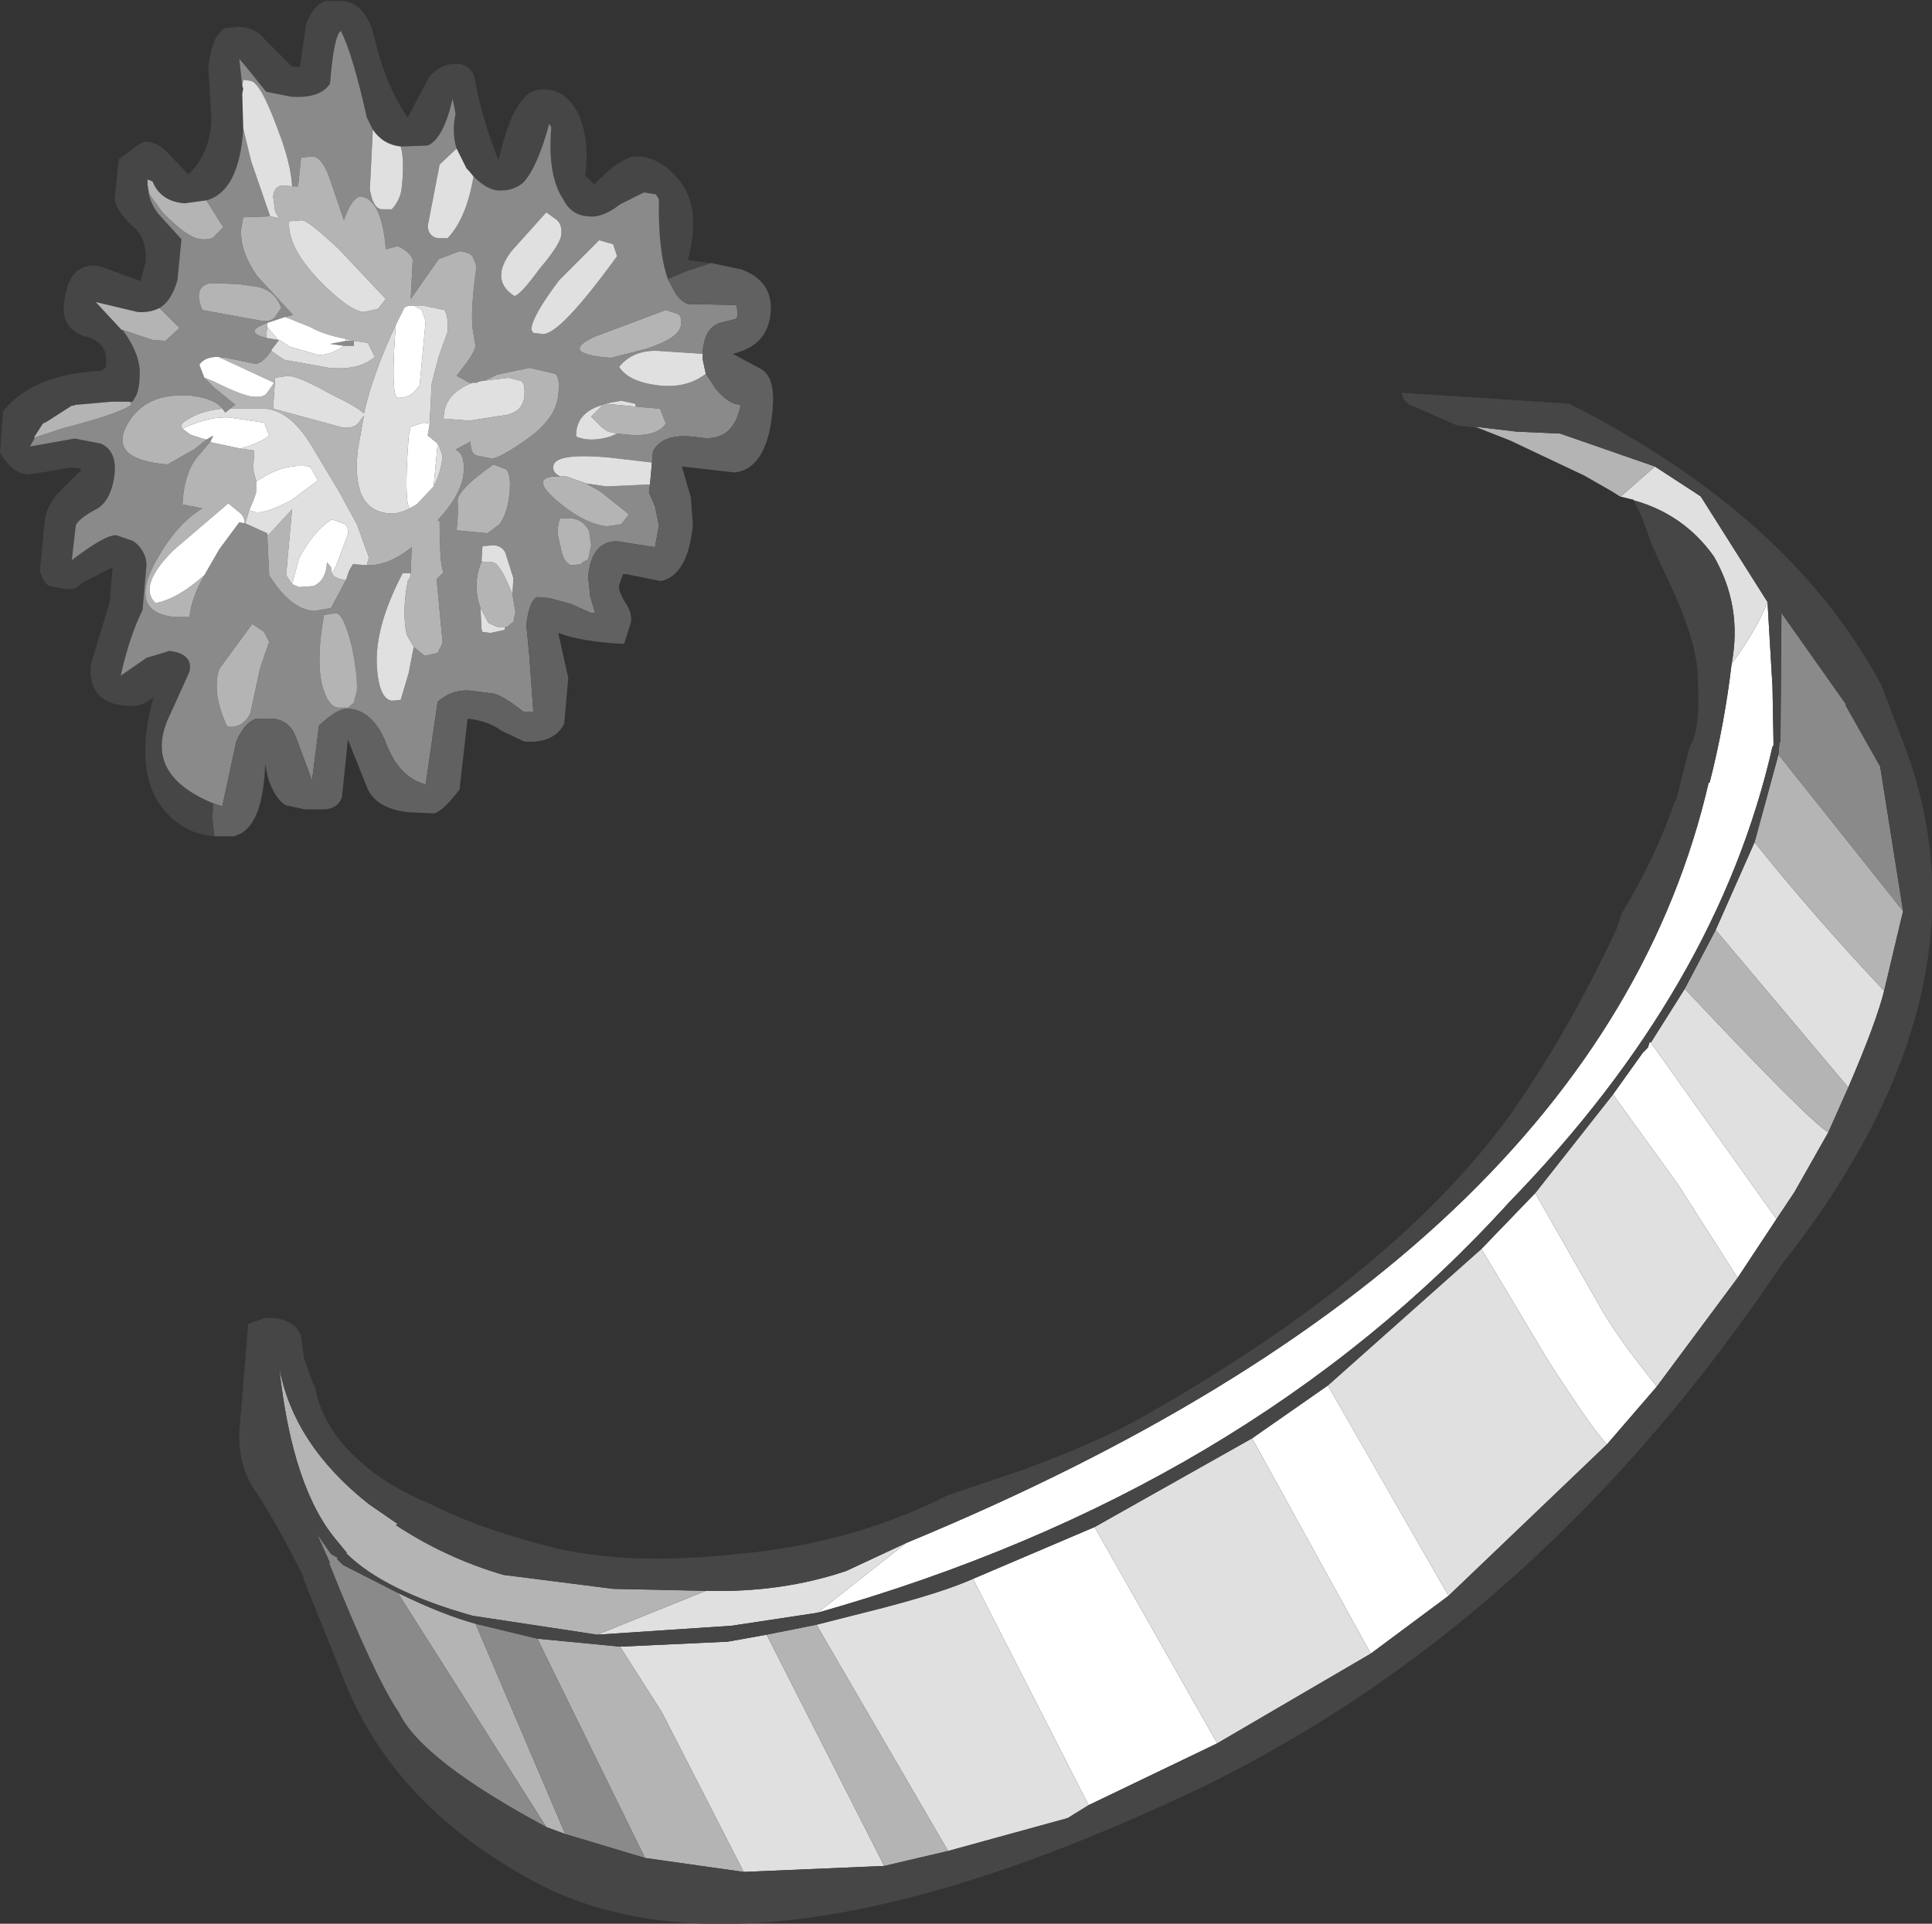 <?xml version="1.0" encoding="UTF-8" standalone="no"?>
<svg xmlns:ffdec="https://www.free-decompiler.com/flash" xmlns:xlink="http://www.w3.org/1999/xlink" ffdec:objectType="shape" height="96.5px" width="96.9px" xmlns="http://www.w3.org/2000/svg">
  <rect width="100%" height="100%" fill="#333333" stroke="none"/>
  <g transform="matrix(1.0, 0.0, 0.0, 1.0, 67.35, 98.8)">
    <path d="M19.5 -65.5 Q20.75 -67.2 21.3 -68.6 L21.55 -64.35 21.6 -61.6 21.6 -61.4 21.55 -61.35 Q18.8 -49.25 8.35 -38.5 -4.8 -24.0 -26.35 -17.9 L-21.9 -21.4 Q12.85 -35.75 18.35 -59.55 L18.4 -59.55 Q19.15 -62.5 19.5 -65.5 M21.75 -37.65 L19.8 -34.7 16.8 -39.4 13.55 -43.9 15.05 -46.0 15.3 -46.25 15.4 -46.55 15.45 -46.5 21.75 -37.65 M15.75 -29.25 L13.25 -26.35 Q12.55 -27.05 10.3 -30.55 L6.95 -36.15 9.65 -38.95 12.9 -33.25 Q13.7 -31.8 15.75 -29.25 M5.3 -18.75 L1.4 -15.85 -4.55 -26.65 -0.75 -29.3 5.3 -18.75 M-6.3 -11.35 L-12.75 -8.25 -18.55 -19.6 -12.45 -22.2 -6.3 -11.35" fill="#ffffff" fill-rule="evenodd" stroke="none"/>
    <path d="M13.9 -73.9 L14.0 -73.95 15.65 -75.4 17.95 -73.9 21.3 -68.6 Q20.75 -67.2 19.5 -65.5 20.05 -68.4 18.6 -70.9 17.1 -73.0 14.6 -73.7 L14.55 -73.75 14.5 -73.75 13.9 -73.9 M-21.9 -21.4 L-26.35 -17.9 -30.65 -17.25 -37.4 -16.8 -31.95 -19.0 Q-28.15 -18.9 -24.9 -20.0 L-21.9 -21.4 M27.15 -49.1 Q26.75 -47.5 25.35 -44.25 L18.7 -52.15 20.65 -56.55 Q23.7 -52.75 27.15 -49.1 M24.35 -42.0 L22.65 -39.0 21.75 -37.65 15.45 -46.5 17.15 -49.2 Q23.4 -42.55 24.35 -42.0 M19.8 -34.7 L15.75 -29.25 Q13.7 -31.8 12.9 -33.25 L9.65 -38.95 13.55 -43.9 16.8 -39.4 19.8 -34.7 M13.25 -26.35 L5.3 -18.75 -0.75 -29.3 6.95 -36.15 10.3 -30.55 Q12.55 -27.05 13.25 -26.35 M1.4 -15.85 L-6.3 -11.35 -12.45 -22.2 -4.55 -26.65 1.4 -15.85 M-12.75 -8.25 L-13.8 -7.6 -19.8 -5.95 -26.4 -17.3 -23.05 -18.15 Q-20.0 -18.95 -18.55 -19.6 L-12.75 -8.25 M-23.0 -5.2 L-30.05 -4.9 -34.15 -12.9 -36.25 -16.2 -30.85 -16.45 -28.9 -16.8 -23.0 -5.2" fill="#e0e0e0" fill-rule="evenodd" stroke="none"/>
    <path d="M13.9 -73.9 L13.5 -74.15 12.1 -74.95 8.4 -76.7 6.75 -77.35 6.6 -77.4 8.7 -77.15 10.9 -77.05 15.65 -75.4 14.0 -73.95 13.9 -73.9 M28.1 -53.1 L27.15 -49.1 Q23.7 -52.75 20.65 -56.55 L21.85 -60.95 28.1 -53.1 M25.35 -44.25 L24.35 -42.0 Q23.4 -42.55 17.15 -49.2 L18.7 -52.15 25.35 -44.25 M-19.8 -5.95 L-23.0 -5.2 -28.9 -16.8 -26.4 -17.3 -19.8 -5.95 M-30.05 -4.9 L-35.0 -5.6 -40.4 -16.6 -36.25 -16.2 -34.15 -12.9 -30.05 -4.9 M-39.0 -6.8 L-39.95 -7.15 -47.4 -18.9 Q-45.15 -17.8 -43.5 -17.35 L-39.0 -6.8 M-37.4 -16.8 L-43.65 -17.75 Q-48.1 -19.0 -50.0 -20.9 L-49.95 -20.9 -50.4 -21.45 Q-52.7 -24.1 -53.35 -30.25 -52.65 -26.35 -48.85 -23.35 L-47.4 -22.35 -47.5 -22.3 Q-45.0 -20.65 -42.1 -19.8 L-36.6 -19.1 -31.95 -19.0 -37.4 -16.8" fill="#b4b4b4" fill-rule="evenodd" stroke="none"/>
    <path d="M21.85 -60.95 L21.9 -61.55 21.95 -61.6 22.0 -68.05 25.25 -63.45 25.2 -63.45 26.95 -60.35 28.1 -53.1 21.85 -60.95 M-35.0 -5.6 L-39.0 -6.8 -43.5 -17.35 -40.4 -16.6 -35.0 -5.6 M-39.95 -7.15 Q-46.2 -10.5 -47.35 -12.9 -48.55 -14.65 -50.85 -20.4 L-50.8 -20.4 -51.45 -21.85 -50.75 -20.85 -50.4 -20.65 -50.45 -20.6 -50.15 -20.3 -47.4 -18.9 -39.95 -7.15" fill="#8a8a8a" fill-rule="evenodd" stroke="none"/>
    <path d="M15.65 -75.4 L10.9 -77.05 8.7 -77.15 6.6 -77.4 6.75 -77.35 6.7 -77.35 5.75 -77.45 3.7 -78.35 Q3.1 -78.55 3.0 -78.9 L2.95 -79.1 11.35 -78.55 Q22.45 -72.95 27.0 -64.45 L28.15 -61.45 Q32.85 -49.1 22.0 -35.35 10.05 -17.55 -6.95 -9.2 -28.9 1.3 -40.05 -4.15 -47.65 -8.05 -50.2 -14.8 L-52.15 -19.65 -52.1 -19.65 Q-53.45 -22.35 -54.5 -23.95 -55.4 -25.2 -55.35 -26.95 L-54.9 -32.4 -54.0 -32.7 Q-52.6 -32.7 -52.25 -31.8 L-52.1 -30.65 -51.65 -29.4 -51.55 -29.2 Q-51.15 -27.15 -49.35 -25.55 -47.95 -24.25 -45.75 -23.35 L-45.65 -23.3 Q-43.6 -22.25 -40.3 -21.35 -36.3 -20.2 -30.35 -20.85 -24.65 -21.35 -19.8 -23.8 L-16.1 -25.05 Q-12.15 -26.5 -10.0 -27.75 2.8 -35.0 8.55 -43.1 11.4 -47.2 13.75 -52.25 L14.0 -53.0 Q15.65 -55.7 16.65 -58.6 L16.7 -58.6 17.3 -60.95 17.4 -61.35 Q17.95 -62.15 17.8 -64.8 17.8 -66.65 16.2 -69.95 L15.55 -71.35 15.0 -72.85 14.6 -73.7 Q17.1 -73.0 18.6 -70.9 20.05 -68.4 19.5 -65.5 19.15 -62.5 18.4 -59.55 L18.35 -59.55 Q12.85 -35.75 -21.9 -21.4 L-24.9 -20.0 Q-28.15 -18.9 -31.95 -19.0 L-36.6 -19.1 -42.1 -19.8 Q-45.0 -20.65 -47.5 -22.3 L-47.4 -22.35 -48.85 -23.35 Q-52.65 -26.35 -53.35 -30.25 -52.7 -24.1 -50.4 -21.45 L-49.95 -20.9 -50.0 -20.9 Q-48.1 -19.0 -43.65 -17.75 L-37.4 -16.8 -30.65 -17.25 -26.35 -17.9 Q-4.8 -24.0 8.35 -38.5 18.8 -49.25 21.55 -61.35 L21.6 -61.4 21.6 -61.6 21.55 -64.35 21.3 -68.6 17.95 -73.9 15.65 -75.4 M28.1 -53.1 L26.95 -60.35 25.2 -63.45 25.25 -63.45 22.0 -68.05 21.95 -61.6 21.9 -61.55 21.85 -60.95 20.65 -56.55 18.7 -52.15 17.15 -49.2 15.45 -46.5 15.4 -46.55 15.3 -46.25 15.05 -46.0 13.55 -43.9 9.65 -38.95 6.95 -36.15 -0.75 -29.3 -4.55 -26.65 -12.45 -22.2 -18.55 -19.6 Q-20.0 -18.95 -23.05 -18.15 L-26.4 -17.3 -28.9 -16.8 -30.85 -16.45 -36.25 -16.2 -40.4 -16.6 -43.5 -17.35 Q-45.15 -17.8 -47.4 -18.9 L-50.15 -20.3 -50.45 -20.6 -50.4 -20.65 -50.75 -20.85 -51.45 -21.85 -50.8 -20.4 -50.85 -20.4 Q-48.55 -14.65 -47.35 -12.9 -46.2 -10.5 -39.95 -7.15 L-39.0 -6.8 -35.0 -5.6 -30.05 -4.9 -23.0 -5.2 -19.8 -5.95 -13.8 -7.6 -12.75 -8.25 -6.3 -11.35 1.4 -15.85 5.3 -18.75 13.25 -26.35 15.75 -29.25 19.8 -34.7 21.75 -37.65 22.65 -39.0 24.35 -42.0 25.35 -44.25 Q26.75 -47.5 27.15 -49.1 L28.1 -53.1" fill="#464646" fill-rule="evenodd" stroke="none"/>
    <path d="M-56.6 -56.85 L-56.65 -56.85 Q-58.15 -57.0 -59.1 -58.15 -60.7 -60.0 -59.65 -63.85 -60.2 -63.3 -61.05 -63.4 -62.95 -63.55 -62.8 -65.45 L-61.85 -68.6 -61.7 -70.35 -63.25 -69.55 Q-63.55 -69.2 -64.05 -69.25 L-64.85 -69.4 Q-65.15 -69.5 -65.35 -70.15 L-65.1 -72.75 Q-64.95 -73.6 -64.25 -74.25 L-63.3 -75.2 -63.3 -75.3 -63.85 -75.35 -64.95 -75.15 -65.95 -75.0 Q-66.75 -75.05 -67.35 -76.1 L-67.2 -78.15 Q-65.8 -80.0 -62.3 -80.2 L-62.05 -80.35 Q-61.85 -81.6 -63.0 -81.9 -64.25 -82.25 -64.15 -83.5 -63.95 -85.7 -62.35 -85.45 L-60.3 -84.7 -60.05 -85.65 Q-59.95 -86.85 -60.7 -87.45 -61.5 -88.2 -61.6 -88.8 L-61.4 -90.8 -60.4 -91.55 -60.05 -91.7 Q-59.4 -91.65 -58.95 -91.15 L-57.9 -90.05 Q-56.8 -91.1 -56.75 -92.85 L-56.9 -95.4 Q-56.75 -97.0 -56.05 -97.4 L-55.35 -97.45 Q-54.5 -97.4 -54.1 -96.85 L-52.7 -95.45 -52.3 -95.45 -52.0 -97.6 Q-51.6 -98.6 -51.0 -98.75 L-50.15 -98.75 Q-49.05 -98.65 -48.6 -97.05 -48.05 -94.55 -46.9 -92.9 L-45.85 -94.9 Q-45.25 -95.65 -44.35 -95.6 -43.7 -95.5 -43.55 -94.9 -43.2 -92.9 -42.35 -90.75 -41.8 -93.15 -41.05 -93.9 -40.65 -94.4 -39.9 -94.3 -39.0 -94.25 -38.4 -93.2 -37.75 -91.9 -38.0 -90.0 L-37.55 -89.55 Q-36.6 -90.5 -36.25 -90.65 -35.75 -91.0 -35.25 -90.95 -34.25 -90.85 -33.45 -89.95 -32.1 -88.55 -32.85 -85.75 L-31.7 -85.6 -32.9 -85.2 -33.85 -84.8 Q-34.35 -86.2 -34.3 -88.8 L-34.45 -89.05 -35.05 -89.15 -36.25 -88.55 Q-37.15 -87.85 -37.85 -87.95 -38.7 -88.0 -39.1 -88.8 -39.9 -90.0 -39.7 -92.4 L-39.8 -92.6 Q-40.4 -90.4 -41.1 -89.65 -41.6 -89.2 -42.4 -89.25 -42.95 -89.3 -43.6 -89.95 L-43.85 -90.25 -43.9 -90.3 -43.95 -90.35 -44.45 -91.35 Q-44.7 -92.15 -44.5 -93.1 L-44.65 -93.85 Q-45.1 -91.85 -45.9 -91.5 L-47.25 -91.45 Q-48.15 -91.55 -48.65 -92.3 L-48.95 -92.9 Q-49.65 -96.05 -50.25 -97.25 -50.6 -97.05 -50.8 -94.6 -51.3 -93.85 -52.75 -93.95 L-54.0 -94.2 -55.05 -95.5 -55.35 -95.85 -55.2 -94.5 -55.15 -94.35 -55.2 -94.1 -55.15 -92.35 Q-55.35 -89.2 -57.0 -88.75 L-58.1 -88.6 Q-59.3 -88.7 -59.7 -89.7 L-59.95 -89.8 -59.95 -89.7 -59.95 -89.55 Q-59.9 -88.6 -59.3 -87.95 L-58.25 -86.8 -58.45 -84.75 Q-58.75 -83.7 -59.35 -83.35 -59.85 -83.1 -60.45 -83.15 L-62.55 -83.65 -61.25 -82.25 -61.2 -82.25 Q-60.25 -80.95 -60.35 -79.9 -60.35 -79.4 -60.5 -79.0 L-60.7 -78.65 -60.85 -78.65 -61.75 -78.65 -63.45 -78.5 -63.55 -78.5 -63.65 -78.45 -63.75 -78.45 -65.0 -77.65 -65.2 -77.55 -65.65 -76.85 -65.6 -76.85 -65.85 -76.4 -63.6 -76.8 -62.3 -76.55 Q-61.5 -76.2 -61.6 -75.05 -61.75 -73.75 -62.45 -73.3 -63.4 -72.8 -63.55 -72.45 L-63.75 -70.7 Q-62.05 -72.0 -61.5 -71.95 L-60.65 -71.65 Q-60.05 -71.2 -60.0 -70.5 L-60.2 -68.2 Q-60.85 -66.9 -61.3 -64.9 L-60.0 -65.8 -58.85 -66.15 Q-57.65 -66.0 -57.85 -65.1 L-58.8 -63.0 Q-60.3 -60.0 -56.65 -58.5 L-56.7 -57.8 -56.6 -56.85" fill="#464646" fill-rule="evenodd" stroke="none"/>
    <path d="M-56.65 -58.5 Q-60.3 -60.0 -58.8 -63.0 L-57.85 -65.1 Q-57.65 -66.0 -58.85 -66.15 L-60.0 -65.8 -61.3 -64.9 Q-60.85 -66.9 -60.2 -68.2 L-60.0 -70.5 Q-60.05 -71.2 -60.65 -71.65 L-61.5 -71.95 Q-62.05 -72.0 -63.75 -70.7 L-63.55 -72.45 Q-63.4 -72.8 -62.45 -73.3 -61.75 -73.75 -61.6 -75.05 -61.5 -76.2 -62.3 -76.55 L-63.6 -76.8 -65.85 -76.4 -65.6 -76.85 -64.25 -77.3 Q-61.35 -78.05 -60.75 -78.5 L-60.85 -78.65 -60.7 -78.65 -60.5 -79.0 Q-60.35 -79.4 -60.35 -79.9 -60.25 -80.95 -61.2 -82.25 L-59.7 -81.75 -59.05 -81.7 -58.35 -82.35 -59.35 -83.35 Q-58.75 -83.7 -58.45 -84.75 L-58.25 -86.8 -59.3 -87.95 Q-59.9 -88.6 -59.95 -89.55 L-59.85 -89.05 -59.2 -88.15 Q-57.95 -86.85 -57.25 -86.8 -56.7 -86.75 -56.55 -87.0 L-56.15 -87.4 -57.0 -88.75 Q-55.35 -89.2 -55.15 -92.35 L-54.75 -90.7 -53.8 -87.95 -55.15 -87.9 -55.25 -87.35 Q-55.35 -86.25 -54.45 -84.95 L-52.65 -83.0 -53.05 -82.9 -53.8 -82.65 -53.95 -82.6 Q-55.2 -82.15 -54.0 -81.85 L-53.4 -81.75 -53.35 -81.75 -53.7 -81.3 -53.75 -81.2 Q-54.2 -80.55 -54.55 -80.55 L-56.0 -80.85 -56.4 -80.9 Q-57.1 -80.9 -57.35 -80.5 L-57.1 -79.85 -56.6 -79.35 -55.55 -78.5 -55.8 -78.3 -56.05 -78.1 -56.2 -78.3 Q-56.55 -78.8 -57.75 -78.95 -60.1 -79.15 -61.0 -77.45 -61.9 -75.75 -58.95 -75.5 L-57.55 -76.3 -57.0 -76.75 -56.65 -76.95 -56.8 -76.65 -57.3 -76.05 Q-58.1 -75.25 -58.2 -73.5 L-57.2 -73.3 Q-58.45 -72.55 -59.45 -70.8 -61.0 -68.1 -58.6 -67.85 L-57.85 -67.85 Q-57.75 -68.8 -57.1 -69.95 L-56.35 -71.25 -55.35 -72.6 -55.1 -72.55 -55.05 -72.55 -53.95 -72.05 -53.85 -69.95 Q-52.8 -68.25 -51.6 -68.15 L-50.75 -68.3 -50.0 -69.7 -49.85 -70.15 -49.65 -70.5 -48.95 -70.45 Q-47.9 -70.4 -46.7 -71.35 L-46.75 -70.05 -47.15 -70.05 Q-48.55 -67.4 -48.45 -65.4 -48.35 -63.75 -47.7 -63.65 L-47.2 -63.7 -47.25 -63.7 -46.85 -65.05 -46.6 -66.35 -46.05 -65.9 -45.4 -66.05 -45.15 -66.55 -45.45 -69.75 -45.1 -70.1 Q-45.3 -70.35 -45.3 -72.65 L-45.4 -72.7 Q-44.2 -74.0 -44.1 -75.05 -44.0 -76.0 -44.5 -76.25 L-43.75 -76.65 Q-43.75 -76.05 -43.45 -75.95 L-42.7 -75.8 Q-42.3 -75.8 -40.95 -76.75 -39.45 -77.8 -39.35 -79.0 -39.25 -79.85 -39.5 -80.05 L-40.8 -80.35 -42.45 -80.0 Q-42.8 -79.8 -43.1 -79.7 L-43.15 -79.7 -43.35 -79.65 -43.45 -79.6 -43.65 -79.6 -43.8 -79.6 -44.45 -79.95 -43.95 -80.6 Q-43.55 -81.15 -43.5 -81.45 L-43.65 -82.35 Q-43.75 -83.3 -43.45 -85.45 L-43.65 -85.95 Q-43.85 -86.15 -44.3 -86.2 L-45.35 -85.8 -46.75 -83.8 -46.65 -85.75 Q-46.75 -86.15 -47.4 -86.45 L-48.0 -86.3 Q-48.2 -88.85 -49.3 -88.95 -49.75 -88.8 -50.1 -87.75 L-50.85 -89.95 Q-51.2 -90.9 -51.65 -90.95 L-52.25 -90.9 -52.4 -89.45 -52.7 -89.45 Q-52.75 -90.6 -53.45 -92.4 -54.3 -94.7 -54.8 -94.75 L-55.15 -94.8 -55.2 -94.5 -55.35 -95.85 -55.05 -95.5 -54.0 -94.2 -52.75 -93.95 Q-51.3 -93.85 -50.8 -94.6 -50.6 -97.05 -50.25 -97.25 -49.65 -96.05 -48.95 -92.9 L-48.65 -92.3 -48.8 -89.3 Q-48.65 -88.35 -48.2 -88.3 L-47.65 -88.3 -47.7 -88.3 Q-47.25 -88.8 -47.2 -89.4 -47.05 -90.75 -47.25 -91.45 L-45.9 -91.5 Q-45.1 -91.85 -44.65 -93.85 L-44.5 -93.1 Q-44.7 -92.15 -44.45 -91.35 L-45.3 -90.55 -45.9 -87.45 Q-45.85 -86.9 -45.35 -86.85 L-44.85 -86.85 -44.9 -86.85 Q-43.95 -87.85 -43.6 -89.95 -42.95 -89.3 -42.4 -89.25 -41.6 -89.2 -41.1 -89.65 -40.4 -90.4 -39.8 -92.6 L-39.7 -92.4 Q-39.9 -90.0 -39.1 -88.8 -38.7 -88.0 -37.85 -87.95 -37.15 -87.85 -36.25 -88.55 L-35.05 -89.15 -34.45 -89.05 -34.3 -88.8 Q-34.35 -86.2 -33.85 -84.8 L-33.45 -84.05 Q-33.2 -83.7 -32.85 -83.55 L-30.4 -83.5 -30.35 -82.95 -30.45 -82.8 -31.25 -82.6 Q-32.0 -82.35 -32.1 -81.2 L-32.1 -81.05 -34.35 -81.2 Q-35.6 -81.25 -36.3 -80.4 -35.8 -79.6 -34.15 -79.45 -32.85 -79.35 -31.95 -80.05 L-31.45 -79.3 Q-30.8 -78.5 -30.2 -78.5 -30.55 -76.6 -32.25 -76.85 -34.1 -77.15 -34.6 -76.15 L-34.65 -75.6 -36.8 -75.85 Q-39.55 -76.1 -39.6 -75.4 -39.65 -75.1 -39.25 -74.9 -40.85 -74.95 -39.5 -73.75 -38.05 -72.5 -36.9 -72.4 L-36.2 -72.5 -35.8 -73.0 -37.25 -74.15 -37.95 -74.55 -36.95 -74.4 -34.75 -74.5 -34.8 -74.1 -34.5 -73.4 -34.3 -72.45 -34.5 -71.35 -36.4 -71.65 Q-37.7 -71.65 -37.85 -69.85 L-37.75 -68.9 -37.5 -68.05 -37.7 -68.05 -38.7 -68.5 -39.8 -68.8 -40.4 -68.85 Q-40.8 -68.7 -40.95 -67.45 L-40.8 -65.9 -40.6 -63.1 -41.1 -63.1 Q-42.05 -63.85 -42.55 -64.0 L-43.7 -64.15 Q-44.65 -64.25 -45.4 -63.6 L-46.0 -59.45 Q-47.35 -59.8 -48.0 -61.55 -48.65 -63.15 -49.85 -63.25 -50.4 -63.3 -51.35 -62.4 L-51.7 -59.65 -52.5 -61.8 Q-52.8 -62.65 -53.65 -62.75 L-54.5 -62.75 Q-55.1 -62.55 -55.5 -61.6 L-56.2 -58.35 -56.65 -58.5 M-39.95 -88.15 L-41.7 -86.2 Q-42.8 -84.75 -41.55 -83.95 -41.25 -84.0 -40.3 -85.3 -39.2 -86.6 -39.2 -87.05 -39.15 -87.5 -39.4 -87.75 L-39.95 -88.15 M-33.95 -83.25 L-37.55 -81.9 Q-39.35 -81.05 -36.7 -80.85 L-34.95 -81.3 Q-33.25 -81.85 -33.2 -82.5 -33.15 -82.95 -33.35 -83.05 L-33.95 -83.25 M-37.3 -86.75 L-39.3 -84.75 Q-40.7 -82.9 -40.7 -82.25 L-40.6 -82.1 -40.15 -82.05 Q-39.3 -81.95 -36.4 -85.95 L-36.6 -86.55 -37.3 -86.75 M-37.1 -78.5 Q-38.5 -78.1 -38.45 -76.9 -37.75 -76.6 -36.75 -76.9 L-36.4 -77.05 -35.9 -77.0 Q-34.45 -76.85 -33.95 -77.55 L-34.25 -78.3 -35.45 -78.4 -35.5 -78.55 -36.2 -78.7 -37.0 -78.55 -37.05 -78.55 -37.1 -78.5 M-39.25 -72.8 Q-39.5 -72.25 -39.25 -71.45 -39.1 -70.5 -38.65 -70.45 L-38.15 -70.5 -38.2 -70.55 -37.85 -70.75 -37.7 -71.45 -37.8 -72.15 Q-38.1 -72.75 -38.7 -72.8 L-39.25 -72.8 M-55.4 -84.55 L-56.8 -84.6 Q-57.7 -84.4 -57.2 -83.25 L-54.2 -82.7 Q-53.75 -82.65 -53.55 -82.9 L-53.25 -83.35 Q-53.5 -84.15 -54.35 -84.4 L-55.4 -84.55 M-50.0 -81.7 L-49.6 -81.7 -49.6 -81.45 -50.1 -81.45 -50.8 -81.55 -50.0 -81.7 M-42.6 -75.5 Q-44.25 -74.35 -44.4 -73.75 -44.35 -73.0 -44.45 -72.2 L-42.9 -72.05 -42.3 -72.5 Q-41.9 -73.05 -41.8 -74.0 -41.7 -74.95 -41.95 -75.25 L-42.6 -75.5 M-41.65 -69.0 L-41.6 -69.8 -41.95 -70.9 Q-42.05 -71.4 -42.6 -71.45 L-43.15 -71.4 -43.2 -70.65 -43.25 -70.5 Q-43.65 -69.4 -43.25 -68.3 L-43.2 -67.25 -43.15 -67.1 -42.75 -67.05 -42.05 -67.2 -42.0 -67.35 -41.9 -67.35 -41.75 -67.5 -41.6 -67.6 -41.5 -68.1 -41.65 -69.0 M-51.1 -67.95 Q-51.5 -65.75 -51.2 -64.45 -50.9 -63.35 -50.4 -63.3 L-49.85 -63.3 -49.9 -63.3 -49.6 -63.55 -49.45 -64.15 Q-49.4 -64.9 -49.7 -66.35 -50.1 -68.0 -50.5 -68.05 L-51.1 -67.95 M-54.7 -67.5 L-56.35 -65.25 Q-56.75 -64.05 -55.95 -62.35 -55.2 -62.25 -54.8 -63.0 L-54.3 -65.3 -53.85 -66.6 -54.1 -67.1 -54.7 -67.5" fill="#8a8a8a" fill-rule="evenodd" stroke="none"/>
    <path d="M-65.6 -76.85 L-65.65 -76.85 -65.2 -77.55 -65.0 -77.65 -63.75 -78.45 -63.65 -78.45 -63.55 -78.5 -63.45 -78.5 -61.75 -78.65 -60.85 -78.65 -60.75 -78.5 Q-61.35 -78.05 -64.25 -77.3 L-65.6 -76.85 M-61.2 -82.25 L-61.25 -82.25 -62.55 -83.65 -60.45 -83.15 Q-59.85 -83.1 -59.35 -83.35 L-58.35 -82.35 -59.05 -81.7 -59.7 -81.75 -61.2 -82.25 M-59.95 -89.55 L-59.95 -89.7 -59.95 -89.8 -59.7 -89.7 Q-59.3 -88.7 -58.1 -88.6 L-57.0 -88.75 -56.15 -87.4 -56.55 -87.0 Q-56.7 -86.75 -57.25 -86.8 -57.95 -86.85 -59.2 -88.15 L-59.85 -89.05 -59.95 -89.55 M-33.95 -83.25 L-33.35 -83.05 Q-33.15 -82.95 -33.2 -82.5 -33.25 -81.85 -34.95 -81.3 L-36.7 -80.85 Q-39.35 -81.05 -37.55 -81.9 L-33.95 -83.25 M-36.4 -77.05 L-36.85 -77.15 -37.15 -77.35 -37.65 -77.85 -37.7 -77.9 -37.1 -78.5 -37.05 -78.55 -37.0 -78.55 -35.45 -78.4 -34.25 -78.3 -33.95 -77.55 Q-34.45 -76.85 -35.9 -77.0 L-36.4 -77.05 M-43.1 -79.7 Q-42.8 -79.8 -42.45 -80.0 L-40.8 -80.35 -39.5 -80.05 Q-39.25 -79.85 -39.35 -79.0 -39.45 -77.8 -40.95 -76.75 -42.3 -75.8 -42.7 -75.8 L-43.45 -75.95 Q-43.75 -76.05 -43.75 -76.65 L-44.5 -76.25 Q-44.0 -76.0 -44.1 -75.05 -44.2 -74.0 -45.4 -72.7 L-45.3 -72.65 Q-45.3 -70.35 -45.1 -70.1 L-45.45 -69.75 -45.15 -66.55 -45.4 -66.05 -46.05 -65.9 -46.6 -66.35 -46.95 -66.95 Q-47.2 -68.1 -46.9 -69.65 L-46.75 -69.9 -46.75 -70.05 -46.7 -71.35 Q-47.9 -70.4 -48.95 -70.45 L-48.85 -70.85 -49.45 -72.5 -50.35 -74.15 -51.55 -76.15 Q-52.7 -78.2 -54.05 -78.3 L-55.8 -78.3 -55.55 -78.5 -56.6 -79.35 -57.1 -79.85 -56.6 -79.65 Q-55.2 -78.95 -54.65 -78.9 -54.1 -78.85 -53.95 -79.1 L-53.6 -79.6 -56.4 -80.9 -56.0 -80.85 -54.55 -80.55 Q-54.2 -80.55 -53.75 -81.2 L-53.1 -80.75 -50.85 -80.35 Q-49.35 -80.2 -48.55 -80.9 L-48.9 -81.6 -49.6 -81.7 -50.0 -81.8 Q-51.1 -82.0 -51.8 -82.4 L-53.05 -82.9 -52.65 -83.0 -54.45 -84.95 Q-55.35 -86.25 -55.25 -87.35 L-55.15 -87.9 -53.8 -87.95 -53.55 -87.9 -53.35 -87.85 -53.55 -88.2 -53.65 -88.95 Q-53.6 -89.5 -53.1 -89.5 L-52.7 -89.45 -52.4 -89.45 -52.25 -90.9 -51.65 -90.95 Q-51.2 -90.9 -50.85 -89.95 L-50.1 -87.75 Q-49.75 -88.8 -49.3 -88.95 -48.2 -88.85 -48.0 -86.3 L-47.4 -86.45 Q-46.75 -86.15 -46.65 -85.75 L-46.75 -83.8 -45.35 -85.8 -44.3 -86.2 Q-43.85 -86.15 -43.65 -85.95 L-43.45 -85.45 Q-43.75 -83.3 -43.65 -82.35 L-43.5 -81.45 Q-43.55 -81.15 -43.95 -80.6 L-44.45 -79.95 -43.8 -79.6 -43.65 -79.6 Q-45.1 -79.05 -45.1 -77.8 L-43.8 -77.7 -42.2 -77.95 Q-41.15 -78.05 -41.05 -78.9 -41.0 -79.65 -41.25 -79.7 L-41.85 -79.85 -43.1 -79.7 M-50.0 -69.7 L-50.75 -68.3 -51.6 -68.15 Q-52.8 -68.25 -53.85 -69.95 L-53.95 -72.05 -53.9 -71.85 -53.9 -71.95 -52.7 -73.25 -53.0 -69.95 -52.7 -69.5 -52.35 -69.35 -51.65 -69.4 Q-51.0 -69.65 -50.95 -70.6 L-50.75 -70.35 -50.7 -70.0 -50.7 -70.05 -50.65 -69.95 Q-50.45 -69.75 -50.0 -69.7 M-55.05 -72.55 L-55.1 -72.55 Q-55.05 -72.85 -55.35 -73.1 L-55.9 -73.55 -58.65 -71.2 Q-60.45 -69.4 -59.55 -68.55 -58.45 -68.75 -57.1 -69.95 -57.75 -68.8 -57.85 -67.85 L-58.6 -67.85 Q-61.0 -68.1 -59.45 -70.8 -58.45 -72.55 -57.2 -73.3 L-58.2 -73.5 Q-58.1 -75.25 -57.3 -76.05 L-56.8 -76.65 -56.7 -76.6 -55.3 -76.3 -54.6 -76.2 -54.65 -75.25 -54.5 -74.65 -54.5 -74.15 Q-54.5 -74.0 -54.85 -73.2 L-55.05 -72.55 M-57.0 -76.75 L-57.55 -76.3 -58.95 -75.5 Q-61.9 -75.75 -61.0 -77.45 -60.1 -79.15 -57.75 -78.95 -56.55 -78.8 -56.2 -78.3 -57.25 -78.2 -57.95 -77.75 -58.4 -77.5 -58.2 -77.3 L-57.8 -77.0 -57.35 -76.85 -57.0 -76.75 M-54.0 -81.85 Q-55.2 -82.15 -53.95 -82.6 L-53.95 -82.4 -54.0 -81.85 M-39.25 -74.9 L-38.95 -74.9 -37.95 -74.55 -37.25 -74.15 -35.8 -73.0 -36.2 -72.5 -36.9 -72.4 Q-38.05 -72.5 -39.5 -73.75 -40.85 -74.95 -39.25 -74.9 M-39.25 -72.8 L-38.7 -72.8 Q-38.1 -72.75 -37.8 -72.15 L-37.7 -71.45 -37.85 -70.75 -38.2 -70.55 -38.15 -70.5 -38.65 -70.45 Q-39.1 -70.5 -39.25 -71.45 -39.5 -72.25 -39.25 -72.8 M-52.85 -87.7 Q-52.95 -86.45 -51.4 -84.8 -49.85 -83.2 -49.1 -83.15 L-48.4 -83.3 -48.0 -83.8 -50.35 -86.3 Q-51.9 -87.75 -52.2 -87.75 L-52.85 -87.7 M-55.4 -84.55 L-54.35 -84.4 Q-53.5 -84.15 -53.25 -83.35 L-53.55 -82.9 Q-53.75 -82.65 -54.2 -82.7 L-57.2 -83.25 Q-57.7 -84.4 -56.8 -84.6 L-55.4 -84.55 M-47.5 -82.5 Q-48.65 -80.05 -49.1 -78.05 -49.35 -78.35 -50.8 -79.05 -52.3 -79.9 -52.9 -79.95 L-53.55 -79.85 -53.65 -78.3 -50.15 -77.35 Q-49.65 -77.3 -49.4 -77.55 L-49.1 -77.95 -49.4 -76.25 Q-49.75 -73.2 -47.85 -73.05 -47.35 -73.0 -46.8 -73.3 L-46.45 -73.5 -45.6 -74.4 Q-45.25 -75.05 -45.15 -75.9 L-45.35 -76.5 -45.4 -76.55 -45.9 -76.95 -45.8 -77.55 -45.7 -79.55 -45.35 -80.9 -44.9 -82.15 Q-44.85 -82.9 -45.05 -83.25 L-46.05 -83.45 -46.55 -83.45 -46.75 -83.45 -46.9 -83.45 -47.0 -83.4 -47.05 -83.4 -47.5 -82.5 M-42.6 -75.5 L-41.95 -75.25 Q-41.7 -74.95 -41.8 -74.0 -41.9 -73.05 -42.3 -72.5 L-42.9 -72.05 -44.45 -72.2 Q-44.35 -73.0 -44.4 -73.75 -44.25 -74.35 -42.6 -75.5 M-43.2 -70.65 L-43.05 -70.6 -42.75 -70.6 -42.65 -70.6 Q-42.3 -70.55 -41.8 -69.35 L-41.65 -69.0 -41.5 -68.1 -41.6 -67.6 -41.75 -67.5 -41.9 -67.35 -42.0 -67.35 -42.4 -67.35 -42.85 -67.55 -43.25 -68.3 Q-43.65 -69.4 -43.25 -70.5 L-43.2 -70.65 M-51.1 -67.95 L-50.5 -68.05 Q-50.1 -68.0 -49.7 -66.35 -49.4 -64.9 -49.45 -64.15 L-49.6 -63.55 -49.9 -63.3 -49.85 -63.3 -50.4 -63.3 Q-50.9 -63.35 -51.2 -64.45 -51.5 -65.75 -51.1 -67.95 M-54.7 -67.5 L-54.1 -67.1 -53.85 -66.6 -54.3 -65.3 -54.8 -63.0 Q-55.2 -62.25 -55.95 -62.35 -56.75 -64.05 -56.35 -65.25 L-54.7 -67.5" fill="#b4b4b4" fill-rule="evenodd" stroke="none"/>
    <path d="M-55.15 -92.35 L-55.2 -94.1 -55.15 -94.35 -55.2 -94.5 -55.15 -94.8 -54.8 -94.75 Q-54.3 -94.7 -53.45 -92.4 -52.75 -90.6 -52.7 -89.45 L-53.1 -89.5 Q-53.6 -89.5 -53.65 -88.95 L-53.55 -88.2 -53.35 -87.85 -53.55 -87.9 -53.8 -87.95 -54.75 -90.7 -55.15 -92.35 M-48.65 -92.3 Q-48.15 -91.55 -47.25 -91.45 -47.05 -90.75 -47.2 -89.4 -47.25 -88.8 -47.7 -88.3 L-47.65 -88.3 -48.2 -88.3 Q-48.65 -88.35 -48.8 -89.3 L-48.65 -92.3 M-44.45 -91.35 L-43.95 -90.35 -43.9 -90.3 -43.85 -90.25 -43.6 -89.95 Q-43.95 -87.85 -44.9 -86.85 L-44.85 -86.85 -45.35 -86.85 Q-45.85 -86.9 -45.9 -87.45 L-45.3 -90.55 -44.45 -91.35 M-39.95 -88.15 L-39.4 -87.75 Q-39.15 -87.5 -39.2 -87.05 -39.2 -86.6 -40.3 -85.3 -41.25 -84.0 -41.55 -83.95 -42.8 -84.75 -41.7 -86.2 L-39.95 -88.15 M-32.1 -81.05 L-32.1 -80.75 -31.95 -80.05 Q-32.85 -79.35 -34.15 -79.45 -35.8 -79.6 -36.3 -80.4 -35.6 -81.25 -34.35 -81.2 L-32.1 -81.05 M-34.65 -75.6 L-34.75 -74.5 -36.95 -74.4 -37.95 -74.55 -38.95 -74.9 -39.25 -74.9 Q-39.65 -75.1 -39.6 -75.4 -39.55 -76.1 -36.8 -75.85 L-34.65 -75.6 M-37.3 -86.75 L-36.6 -86.55 -36.4 -85.95 Q-39.3 -81.95 -40.15 -82.05 L-40.6 -82.1 -40.7 -82.25 Q-40.7 -82.9 -39.3 -84.75 L-37.3 -86.75 M-37.1 -78.5 L-37.7 -77.9 -37.65 -77.85 -37.15 -77.35 -36.85 -77.15 -36.4 -77.05 -36.75 -76.9 Q-37.75 -76.6 -38.45 -76.9 -38.5 -78.1 -37.1 -78.5 M-35.45 -78.4 L-37.0 -78.55 -36.2 -78.7 -35.5 -78.55 -35.45 -78.4 M-46.6 -66.35 L-46.85 -65.05 -47.25 -63.7 -47.2 -63.7 -47.7 -63.65 Q-48.35 -63.75 -48.45 -65.4 -48.55 -67.4 -47.15 -70.05 L-46.75 -70.05 -46.75 -69.9 -46.9 -69.65 Q-47.2 -68.1 -46.95 -66.95 L-46.6 -66.35 M-48.95 -70.45 L-49.65 -70.5 -49.85 -70.15 -50.0 -69.7 Q-50.45 -69.75 -50.65 -69.95 L-50.7 -70.05 -50.5 -70.4 -49.9 -72.0 Q-49.85 -72.45 -50.15 -72.55 L-50.7 -72.75 Q-51.6 -72.2 -52.35 -70.8 L-52.7 -69.5 -53.0 -69.95 -52.7 -73.25 -53.9 -71.95 -53.9 -71.85 -53.95 -72.05 -55.05 -72.55 -54.85 -73.2 -54.5 -73.1 Q-54.0 -73.05 -52.75 -73.7 L-51.4 -74.7 -51.8 -75.4 Q-52.95 -75.55 -54.0 -74.95 L-54.5 -74.65 -54.65 -75.25 -54.6 -76.2 -55.3 -76.3 Q-54.35 -76.55 -53.85 -76.95 L-54.1 -77.6 -55.8 -77.85 Q-56.8 -77.95 -58.2 -77.3 -58.4 -77.5 -57.95 -77.75 -57.25 -78.2 -56.2 -78.3 L-56.05 -78.1 -55.8 -78.3 -54.05 -78.3 Q-52.7 -78.2 -51.55 -76.15 L-50.35 -74.15 -49.45 -72.5 -48.85 -70.85 -48.95 -70.45 M-53.75 -81.2 L-53.7 -81.3 -53.35 -81.75 -52.8 -81.4 -51.4 -81.0 Q-50.85 -80.95 -50.1 -81.45 L-49.6 -81.45 -49.6 -81.7 -50.0 -81.7 -50.0 -81.8 -49.6 -81.7 -48.9 -81.6 -48.55 -80.9 Q-49.35 -80.2 -50.85 -80.35 L-53.1 -80.75 -53.75 -81.2 M-53.4 -81.75 L-54.0 -81.85 -53.95 -82.4 -53.4 -81.75 M-43.65 -79.6 L-43.45 -79.6 -43.35 -79.65 -43.15 -79.7 -43.1 -79.7 -41.85 -79.85 -41.25 -79.7 Q-41.0 -79.65 -41.05 -78.9 -41.15 -78.05 -42.2 -77.95 L-43.8 -77.7 -45.1 -77.8 Q-45.1 -79.05 -43.65 -79.6 M-52.85 -87.7 L-52.2 -87.75 Q-51.9 -87.75 -50.35 -86.3 L-48.0 -83.8 -48.4 -83.3 -49.1 -83.15 Q-49.85 -83.2 -51.4 -84.8 -52.95 -86.45 -52.85 -87.7 M-46.8 -73.3 Q-47.35 -73.0 -47.85 -73.05 -49.75 -73.2 -49.4 -76.25 L-49.1 -77.95 -49.4 -77.55 Q-49.65 -77.3 -50.15 -77.35 L-53.65 -78.3 -53.55 -79.85 -52.9 -79.95 Q-52.3 -79.9 -50.8 -79.05 -49.35 -78.35 -49.1 -78.05 -48.65 -80.05 -47.5 -82.5 -47.75 -79.2 -47.45 -78.85 -46.7 -78.8 -46.3 -79.5 L-46.0 -82.7 -46.2 -83.25 -46.55 -83.45 -46.05 -83.45 -45.05 -83.25 Q-44.85 -82.9 -44.9 -82.15 L-45.35 -80.9 -45.7 -79.55 -45.8 -77.55 -46.1 -77.6 -46.75 -77.4 -46.85 -76.95 Q-47.1 -73.65 -46.8 -73.3 M-45.4 -76.55 L-45.35 -76.5 -45.15 -75.9 Q-45.25 -75.05 -45.6 -74.4 L-45.4 -76.55 M-41.65 -69.0 L-41.8 -69.35 Q-42.3 -70.55 -42.65 -70.6 L-42.75 -70.6 -43.05 -70.6 -43.2 -70.65 -43.15 -71.4 -42.6 -71.45 Q-42.05 -71.4 -41.95 -70.9 L-41.6 -69.8 -41.65 -69.0 M-43.25 -68.3 L-42.85 -67.55 -42.4 -67.35 -42.0 -67.35 -42.05 -67.2 -42.75 -67.05 -43.15 -67.1 -43.2 -67.25 -43.25 -68.3" fill="#e0e0e0" fill-rule="evenodd" stroke="none"/>
    <path d="M-55.1 -72.55 L-55.35 -72.6 -56.35 -71.25 -57.1 -69.95 Q-58.45 -68.75 -59.55 -68.55 -60.45 -69.4 -58.65 -71.2 L-55.9 -73.55 -55.35 -73.1 Q-55.05 -72.85 -55.1 -72.55 M-56.8 -76.65 L-56.65 -76.95 -57.0 -76.75 -57.35 -76.85 -57.8 -77.0 -58.2 -77.3 Q-56.8 -77.95 -55.8 -77.85 L-54.1 -77.6 -53.85 -76.95 Q-54.35 -76.55 -55.3 -76.3 L-56.7 -76.6 -56.8 -76.65 M-57.1 -79.85 L-57.35 -80.5 Q-57.1 -80.9 -56.4 -80.9 L-53.6 -79.6 -53.95 -79.1 Q-54.1 -78.85 -54.65 -78.9 -55.2 -78.95 -56.6 -79.65 L-57.1 -79.85 M-53.35 -81.75 L-53.4 -81.75 -53.95 -82.4 -53.95 -82.6 -53.8 -82.65 -53.05 -82.9 -51.8 -82.4 Q-51.1 -82.0 -50.0 -81.8 L-50.0 -81.7 -50.8 -81.55 -50.1 -81.45 Q-50.85 -80.95 -51.4 -81.0 L-52.8 -81.4 -53.35 -81.75 M-54.5 -74.65 L-54.0 -74.95 Q-52.95 -75.55 -51.8 -75.4 L-51.4 -74.7 -52.75 -73.7 Q-54.0 -73.05 -54.5 -73.1 L-54.85 -73.2 Q-54.5 -74.0 -54.5 -74.15 L-54.5 -74.65 M-47.5 -82.5 L-47.05 -83.4 -47.0 -83.4 -46.9 -83.45 -46.75 -83.45 -46.55 -83.45 -46.2 -83.25 -46.0 -82.7 -46.3 -79.5 Q-46.7 -78.8 -47.45 -78.85 -47.75 -79.2 -47.5 -82.5 M-45.8 -77.55 L-45.9 -76.95 -45.4 -76.55 -45.6 -74.4 -46.45 -73.5 -46.8 -73.3 Q-47.1 -73.65 -46.85 -76.95 L-46.75 -77.4 -46.1 -77.6 -45.8 -77.55 M-52.7 -69.5 L-52.35 -70.8 Q-51.6 -72.2 -50.7 -72.75 L-50.15 -72.55 Q-49.85 -72.45 -49.9 -72.0 L-50.5 -70.4 -50.7 -70.05 -50.7 -70.0 -50.75 -70.35 -50.95 -70.6 Q-51.0 -69.65 -51.65 -69.4 L-52.35 -69.35 -52.7 -69.5" fill="#ffffff" fill-rule="evenodd" stroke="none"/>
    <path d="M-31.7 -85.6 L-31.65 -85.6 -30.25 -85.3 -30.2 -85.3 Q-28.55 -84.7 -28.7 -83.1 -28.8 -81.95 -29.7 -81.4 -30.15 -81.15 -30.6 -81.05 L-29.2 -80.3 Q-28.45 -79.9 -28.6 -78.25 -28.85 -75.3 -30.5 -75.1 L-33.15 -75.4 -32.7 -73.85 -32.6 -72.45 Q-32.85 -69.95 -34.2 -69.65 L-35.95 -70.0 -36.1 -70.0 -36.3 -69.45 Q-36.35 -69.15 -36.0 -68.6 -35.65 -68.1 -35.7 -67.6 L-36.05 -66.5 Q-38.15 -66.6 -39.35 -67.05 L-38.85 -64.8 -39.05 -62.5 Q-39.55 -61.5 -41.05 -61.6 L-42.2 -62.15 Q-42.9 -62.65 -43.9 -62.75 L-44.3 -59.2 Q-45.05 -58.2 -45.55 -58.0 L-46.8 -58.05 Q-48.4 -58.2 -48.9 -59.2 L-49.9 -61.7 -50.2 -58.8 Q-50.4 -58.25 -51.05 -58.2 L-52.05 -58.2 -53.0 -58.4 Q-53.55 -58.7 -53.9 -59.75 L-54.05 -60.45 Q-54.15 -57.65 -55.25 -57.0 L-55.6 -56.85 -56.6 -56.85 -56.7 -57.8 -56.65 -58.5 -56.2 -58.35 -55.5 -61.6 Q-55.1 -62.55 -54.5 -62.75 L-53.65 -62.75 Q-52.8 -62.65 -52.5 -61.8 L-51.7 -59.65 -51.35 -62.4 Q-50.4 -63.3 -49.85 -63.25 -48.65 -63.15 -48.0 -61.55 -47.35 -59.8 -46.0 -59.45 L-45.4 -63.6 Q-44.65 -64.25 -43.7 -64.15 L-42.55 -64.0 Q-42.05 -63.85 -41.1 -63.1 L-40.6 -63.1 -40.8 -65.9 -40.95 -67.45 Q-40.8 -68.7 -40.4 -68.85 L-39.8 -68.8 -38.7 -68.5 -37.7 -68.05 -37.5 -68.05 -37.75 -68.9 -37.85 -69.85 Q-37.7 -71.65 -36.4 -71.65 L-34.5 -71.35 -34.3 -72.45 -34.5 -73.4 -34.8 -74.1 -34.75 -74.5 -34.65 -75.6 -34.6 -76.15 Q-34.1 -77.15 -32.25 -76.85 -30.55 -76.6 -30.2 -78.5 -30.8 -78.5 -31.45 -79.3 L-31.95 -80.05 -32.1 -80.75 -32.1 -81.05 -32.1 -81.2 Q-32.0 -82.35 -31.25 -82.6 L-30.45 -82.8 -30.35 -82.95 -30.4 -83.5 -32.85 -83.55 Q-33.2 -83.7 -33.45 -84.05 L-33.85 -84.8 -32.9 -85.2 -31.7 -85.6" fill="#616161" fill-rule="evenodd" stroke="none"/>
  </g>
</svg>
